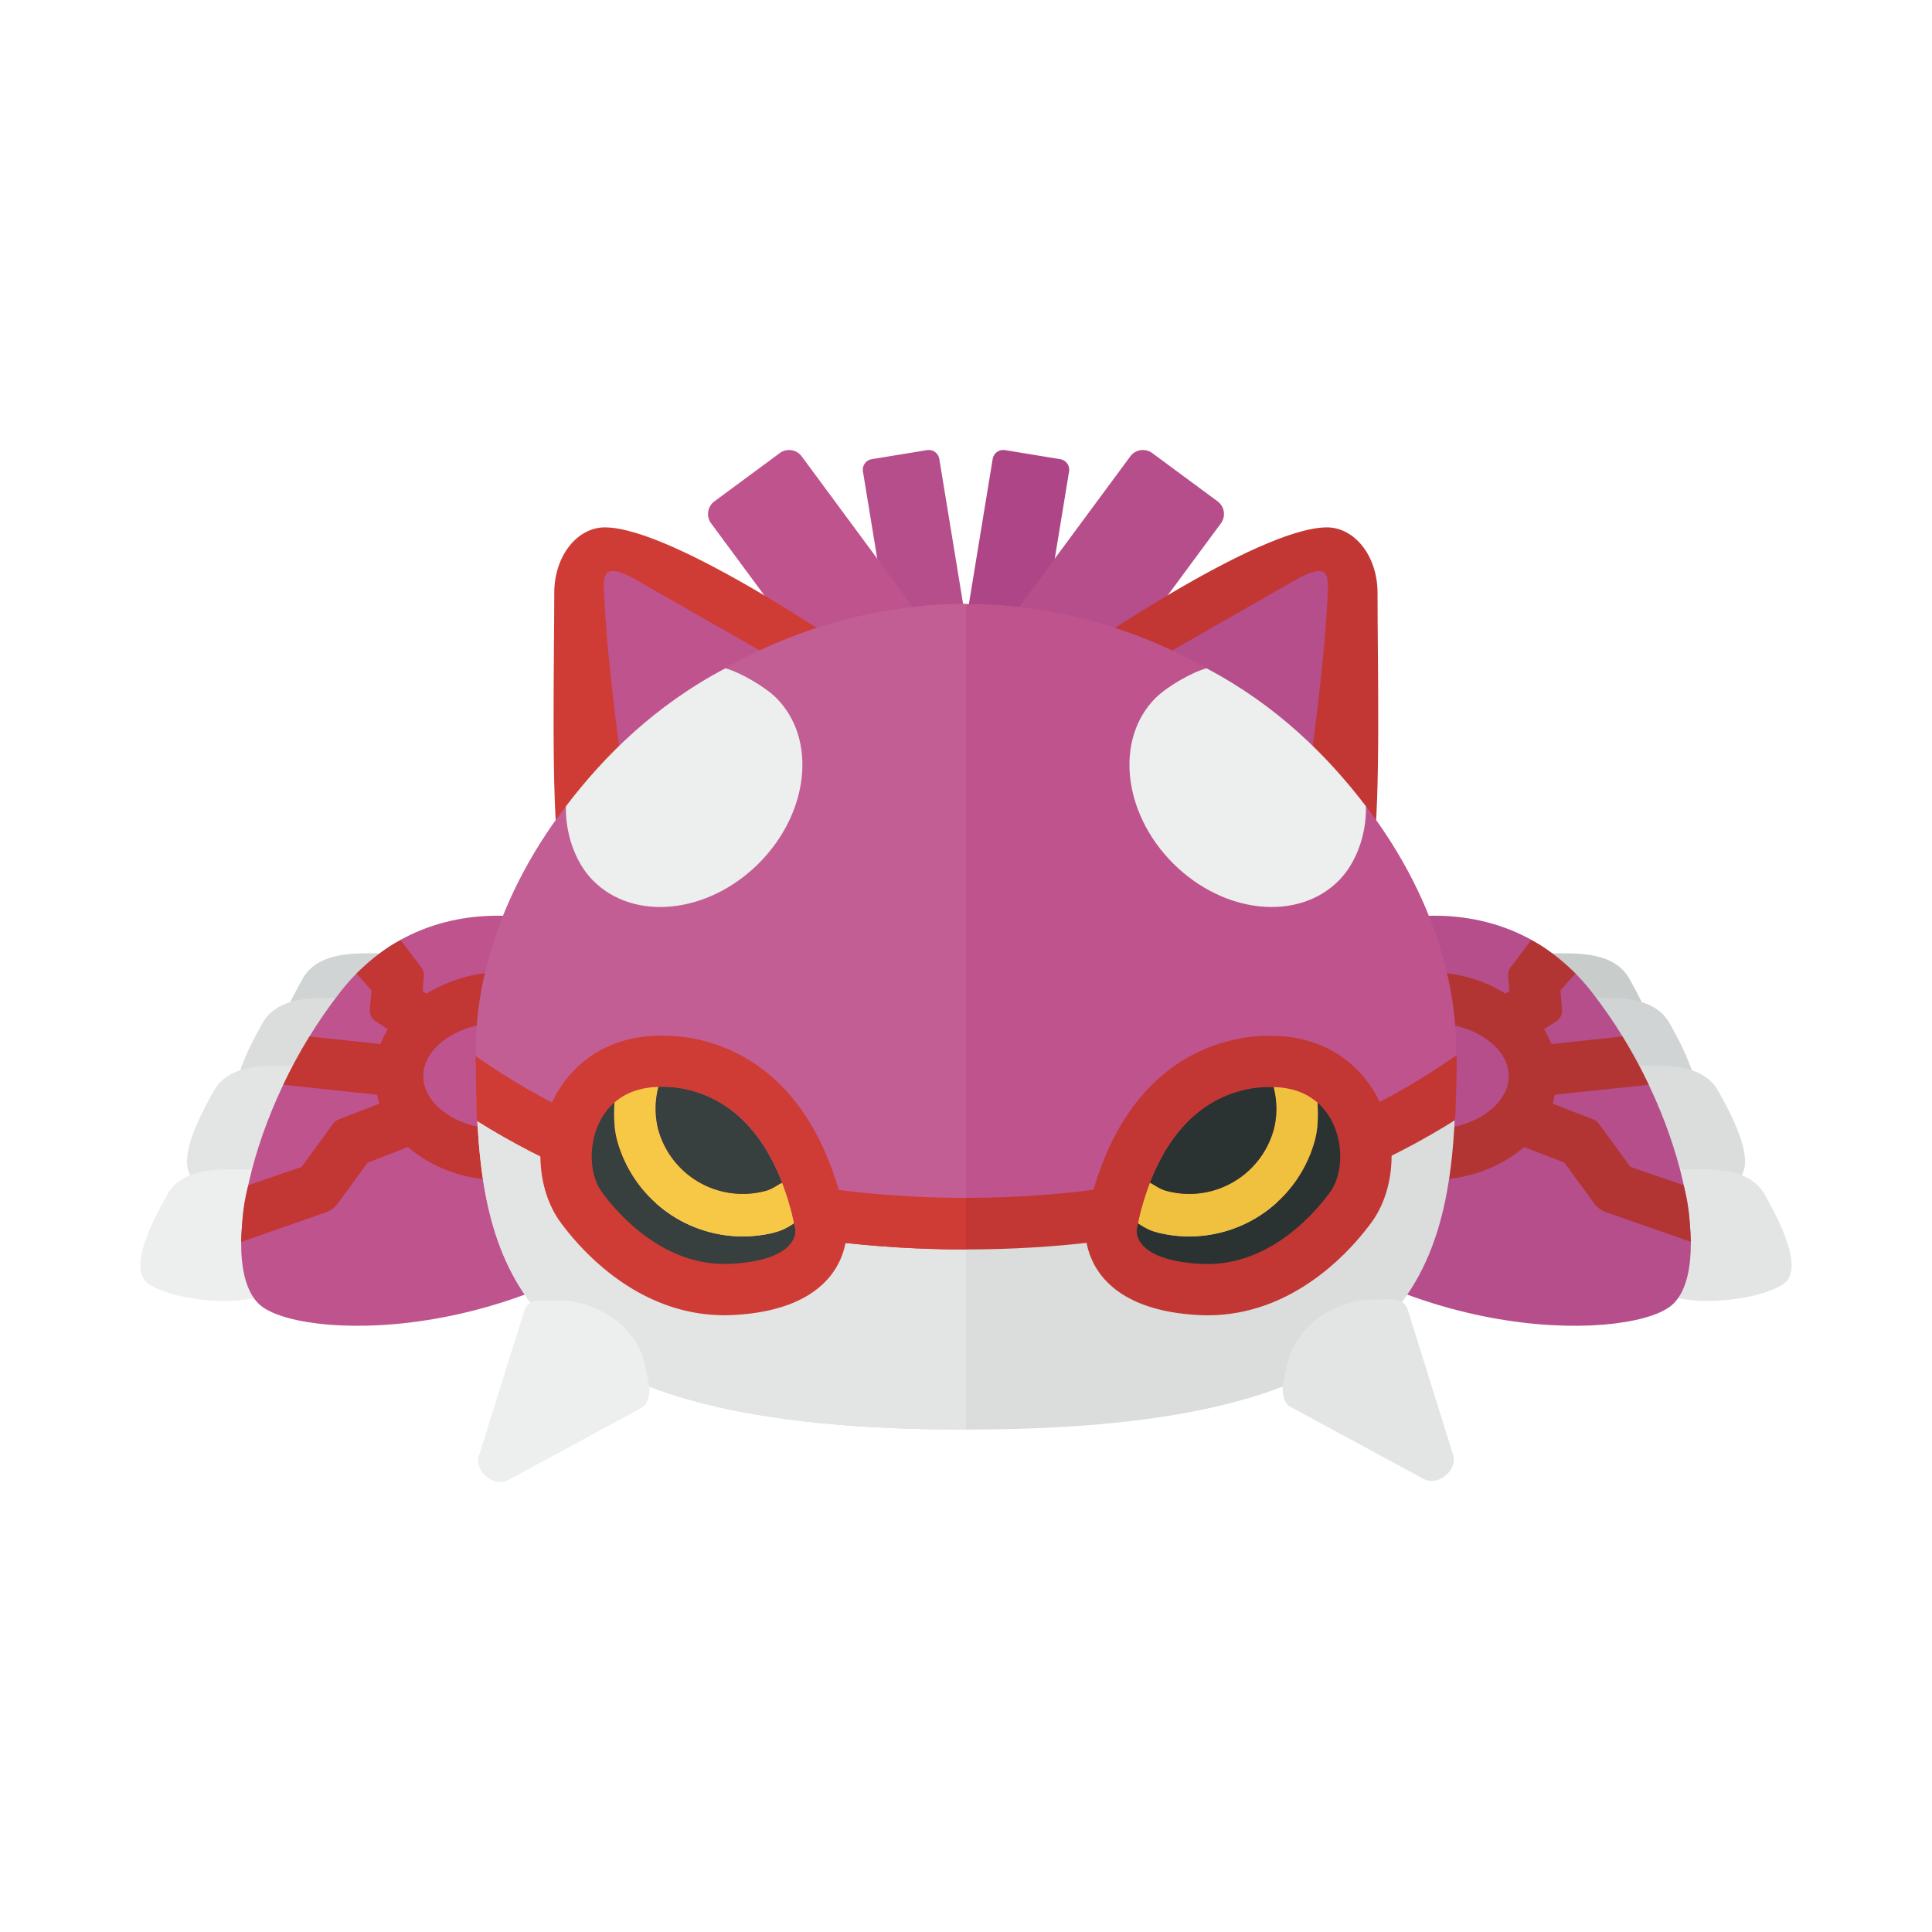 <svg xmlns="http://www.w3.org/2000/svg" width="100%" height="100%" viewBox="-2.72 -2.72 37.44 37.44"><path fill="#AD4586" d="M17.19 10.047l-1.068-.175a.208.208 0 01-.172-.24l.567-3.457a.208.208 0 01.24-.172l1.068.175a.208.208 0 01.172.24l-.567 3.457a.208.208 0 01-.24.172z"/><path fill="#B54E8B" d="M16.218 10.651l1.267.936c.135.1.326.071.425-.064l3.03-4.102a.304.304 0 00-.064-.425l-1.267-.936a.304.304 0 00-.425.064l-3.03 4.102a.304.304 0 00.064.425zm-1.408-.604l1.068-.175a.208.208 0 00.172-.24l-.567-3.457a.208.208 0 00-.24-.172l-1.068.175a.208.208 0 00-.172.24l.567 3.457a.208.208 0 00.24.172z"/><path fill="#BF538E" d="M15.782 10.651l-1.267.936a.304.304 0 01-.425-.064l-3.03-4.102a.304.304 0 01.064-.425l1.267-.936a.304.304 0 01.425.064l3.03 4.102c.1.135.071.325-.064.425z"/><path fill="#BF538E" d="M8.096 8.825l.007 4.957 5.885-3.676-4.452-2.18a1 1 0 00-1.44.899z"/><path fill="#CF3C35" d="M9.542 8.479l3.354 1.917L13.937 10S10.354 7.5 9 7.5c-.526 0-.979.542-.979 1.271 0 1.362-.062 3.979.082 5.012.358.211 1.163-.644 1.298-1.037-.089-.767-.339-2.517-.401-3.725-.028-.547-.104-.875.542-.542z"/><path fill="#B54E8B" d="M23.899 8.825l-.007 4.957-5.885-3.676 4.452-2.181a1 1 0 011.44.9z"/><path fill="#C23734" d="M22.996 9.021c-.062 1.208-.312 2.958-.401 3.725.135.393.94 1.247 1.298 1.037.145-1.032.082-3.65.082-5.012 0-.729-.454-1.271-.979-1.271-1.354 0-4.938 2.5-4.938 2.5l1.042.396 3.354-1.917c.646-.333.57-.005.542.542z"/><path fill="#D1D4D4" d="M5.073 15.754c-.533.041-1.559-.164-1.928.492s-.656 1.313-.451 1.641c.205.328 1.764.615 2.461.246.698-.368-.082-2.379-.082-2.379z"/><path fill="#DADDDC" d="M4.294 16.616c-.533.041-1.559-.164-1.928.492s-.656 1.313-.451 1.641c.205.328 1.764.615 2.461.246.697-.369-.082-2.379-.082-2.379z"/><path fill="#E3E5E5" d="M3.35 17.929c-.533.041-1.559-.164-1.928.492s-.656 1.313-.451 1.641c.205.328 1.764.615 2.461.246s-.082-2.379-.082-2.379z"/><path fill="#EDEEEE" d="M2.448 19.939c-.533.041-1.559-.164-1.928.492s-.656 1.313-.451 1.641c.205.328 1.764.615 2.461.246.697-.369-.082-2.379-.082-2.379z"/><path fill="#BF538E" d="M10.652 16.616c-1.757-1.741-4.964-2.42-6.769-.123s-2.42 5.456-1.518 6.113 5.447.77 8.779-2.626l-.492-3.364z"/><path fill="#C23734" d="M1.953 21.347l1.639-.572a.5.5 0 00.239-.178l.571-.784.782-.303a2.718 2.718 0 001.777.635c1.358 0 2.461-.902 2.461-2.01 0-1.109-1.104-2.01-2.461-2.01-.539 0-1.011.171-1.416.411l-.076-.049.025-.288a.247.247 0 00-.05-.172l-.397-.527c-.297.141-.635.429-.859.647l.292.326-.033.367a.25.25 0 00.114.233l.236.152a1.75 1.75 0 00-.144.287l-1.375-.146a9.93 9.93 0 00-.508.936l1.818.193c.013.058.023.117.043.173l-.786.304a.259.259 0 00-.112.087l-.608.834-1.032.355c-.111.405-.122.734-.14 1.099zm3.53-3.213c0-.556.676-1.026 1.477-1.026s1.477.47 1.477 1.026-.676 1.026-1.477 1.026-1.477-.47-1.477-1.026z"/><path fill="#C8CCCB" d="M26.927 15.754c.533.041 1.559-.164 1.928.492s.656 1.313.451 1.641c-.205.328-1.764.615-2.461.246-.698-.368.082-2.379.082-2.379z"/><path fill="#D1D4D4" d="M27.706 16.616c.533.041 1.559-.164 1.928.492s.656 1.313.451 1.641c-.205.328-1.764.615-2.461.246-.697-.369.082-2.379.082-2.379z"/><path fill="#DADDDC" d="M28.65 17.929c.533.041 1.559-.164 1.928.492s.656 1.313.451 1.641c-.205.328-1.764.615-2.461.246s.082-2.379.082-2.379z"/><path fill="#E3E5E5" d="M29.552 19.939c.533.041 1.559-.164 1.928.492s.656 1.313.451 1.641c-.205.328-1.764.615-2.461.246-.697-.369.082-2.379.082-2.379z"/><path fill="#B54E8B" d="M21.348 16.616c1.757-1.741 4.964-2.42 6.769-.123 1.805 2.297 2.42 5.456 1.518 6.113s-5.447.77-8.779-2.626l.492-3.364z"/><path fill="#B33533" d="M29.906 20.247l-1.032-.355-.608-.834a.244.244 0 00-.112-.086l-.786-.304c.02-.056.029-.115.043-.173l1.818-.193a9.93 9.93 0 00-.508-.936l-1.375.146a1.75 1.75 0 00-.144-.287l.236-.152a.251.251 0 00.114-.233l-.033-.367.292-.326c-.224-.218-.562-.506-.859-.647l-.397.525a.253.253 0 00-.05.172l.025.288-.076.049a2.759 2.759 0 00-1.416-.411c-1.358 0-2.461.902-2.461 2.01 0 1.109 1.104 2.01 2.461 2.01.703 0 1.328-.248 1.777-.635l.782.303.571.784c.06.082.143.144.239.178l1.639.572c-.017-.363-.028-.692-.14-1.098zM25.04 19.16c-.801 0-1.477-.47-1.477-1.026s.676-1.026 1.477-1.026 1.477.47 1.477 1.026-.676 1.026-1.477 1.026z"/><path fill="#DADDDC" d="M6.508 18.374c.078 3.81.986 6.61 9.492 6.61s9.414-2.8 9.492-6.61c-2.379 1.734-5.746 2.822-9.492 2.822-3.746.001-7.113-1.088-9.492-2.822z"/><path fill="#E3E5E5" d="M16 21.197c-3.746 0-7.113-1.089-9.492-2.822.078 3.81.986 6.61 9.492 6.61v-3.788z"/><path fill="#BF538E" d="M16 8.984c-5.246 0-9.499 4.496-9.499 8.653 0 .249.002.495.007.738 2.379 1.734 5.746 2.822 9.492 2.822 3.746 0 7.113-1.089 9.492-2.822.005-.243.007-.489.007-.738 0-4.157-4.253-8.653-9.499-8.653z"/><path fill="#C23734" d="M25.476 18.988c.021-.222.04-1.056.029-1.259-2.529 1.777-5.871 2.764-9.506 2.764s-6.971-.968-9.5-2.746c0 .217.012 1.071.024 1.253C9.14 20.642 12.44 21.493 16 21.493s6.86-.863 9.476-2.505z"/><path fill="#C25E94" d="M16 8.984c-5.246 0-9.499 4.496-9.499 8.653 0 .249.002.495.007.738 2.379 1.734 5.746 2.822 9.492 2.822V8.984z"/><path fill="#EDEEEE" d="M9.728 24.555L7.13 25.961c-.276.15-.664-.169-.57-.469l.882-2.819c.037-.118.146-.193.28-.193l.37.001c.786.001 1.544.513 1.696 1.285l.071.363c.027.132-.022.367-.131.426z"/><path fill="#E3E5E5" d="M22.272 24.535l2.598 1.406c.276.15.664-.169.57-.469l-.882-2.819c-.037-.118-.146-.193-.28-.193l-.37.001c-.786.001-1.542.534-1.694 1.305l-.071.363c-.028.132.02.347.129.406z"/><path fill="#EDEEEE" d="M11.337 10.231c.288.078.769.358.985.573.792.792.641 2.228-.338 3.207-.979.979-2.415 1.13-3.207.338-.356-.356-.544-.928-.53-1.444.745-.98 1.733-1.96 3.09-2.674zm9.323 0c-.288.078-.769.358-.985.573-.792.792-.641 2.228.338 3.207.979.979 2.415 1.13 3.207.338.356-.356.544-.928.53-1.444-.745-.98-1.733-1.96-3.09-2.674z"/><path fill="#CF3C35" d="M16 20.493c-3.634 0-6.971-.968-9.5-2.746 0 .217.012 1.071.024 1.253C9.14 20.642 12.44 21.493 16 21.493v-1z"/><path fill="#373F3F" d="M9.188 18.622c-.01.253-.017.509.054.766a2.524 2.524 0 003.104 1.761c.121-.033.21-.114.322-.163.017.093.028.099.028.16 0 .133-.097.614-1.256.677-1.159.063-2.109-.82-2.543-1.455-.294-.427-.262-1.285.291-1.746z"/><path fill="#F7C845" d="M9.242 19.388c-.071-.257-.064-.513-.054-.766.206-.172.486-.281.854-.286a1.654 1.654 0 00-.006.833 1.7 1.7 0 002.09 1.186c.116-.032.206-.103.31-.157.128.334.2.621.232.788a1.16 1.16 0 01-.322.163 2.524 2.524 0 01-3.104-1.761z"/><path fill="#373F3F" d="M12.436 20.198c-.103.053-.193.125-.31.157a1.699 1.699 0 01-2.09-1.186 1.654 1.654 0 01.006-.833c.163-.002.333.006.53.05 1.06.236 1.594 1.109 1.864 1.812z"/><path fill="#CF3C35" d="M10.102 18.343c.149 0 .306.01.484.05 1.052.235 1.582 1.101 1.85 1.799.127.331.199.616.23.783.017.093.028.098.028.159 0 .133-.097.575-1.249.637a2.597 2.597 0 01-.124.003c-1.091 0-1.927-.78-2.378-1.394-.305-.415-.282-1.295.267-1.753.205-.171.483-.279.848-.284h.044zm0-.993h-.054c-.569.007-1.078.185-1.473.514-.991.826-1.023 2.299-.432 3.104.397.541 1.502 1.8 3.179 1.8.059 0 .118-.002.178-.005 2.083-.112 2.188-1.376 2.188-1.629 0-.14-.019-.237-.04-.322a5.743 5.743 0 00-.284-.976c-.506-1.317-1.392-2.152-2.561-2.413a3.154 3.154 0 00-.701-.073z"/><path fill="#2B3332" d="M22.812 18.622c.01.253.017.509-.054.766a2.524 2.524 0 01-3.104 1.761c-.121-.033-.21-.114-.322-.163-.017.093-.028.099-.028.16 0 .133.098.65 1.268.681 1.161.031 2.037-.798 2.509-1.44.307-.418.284-1.304-.269-1.765z"/><path fill="#F0C13E" d="M22.758 19.388c.071-.257.064-.513.054-.766-.206-.172-.486-.281-.854-.286.063.268.085.548.006.833a1.7 1.7 0 01-2.09 1.186c-.116-.032-.206-.103-.31-.157-.128.334-.2.621-.232.788.095.063.201.129.322.163a2.524 2.524 0 003.104-1.761z"/><path fill="#2B3332" d="M19.564 20.198c.103.053.193.125.31.157.905.25 1.84-.281 2.09-1.186a1.654 1.654 0 00-.006-.833 2.219 2.219 0 00-.53.05c-1.06.236-1.594 1.109-1.864 1.812z"/><path fill="#C23734" d="M21.899 18.346h.042c.365.004.643.113.848.283.549.458.572 1.338.267 1.753-.451.614-1.287 1.394-2.377 1.394l-.124-.003c-1.151-.062-1.248-.504-1.248-.636 0-.061.01-.066.028-.159.031-.167.103-.451.23-.783.268-.698.798-1.564 1.849-1.798.179-.041.336-.051.485-.051zm0-.993c-.252 0-.475.023-.7.074-1.169.261-2.054 1.095-2.56 2.411a5.654 5.654 0 00-.279.956 1.344 1.344 0 00-.045.342c0 .252.105 1.515 2.187 1.628.06.003.119.005.178.005 1.675 0 2.78-1.258 3.177-1.799.591-.804.559-2.276-.432-3.102-.395-.329-.904-.507-1.472-.514h-.006l-.048-.001z"/></svg>